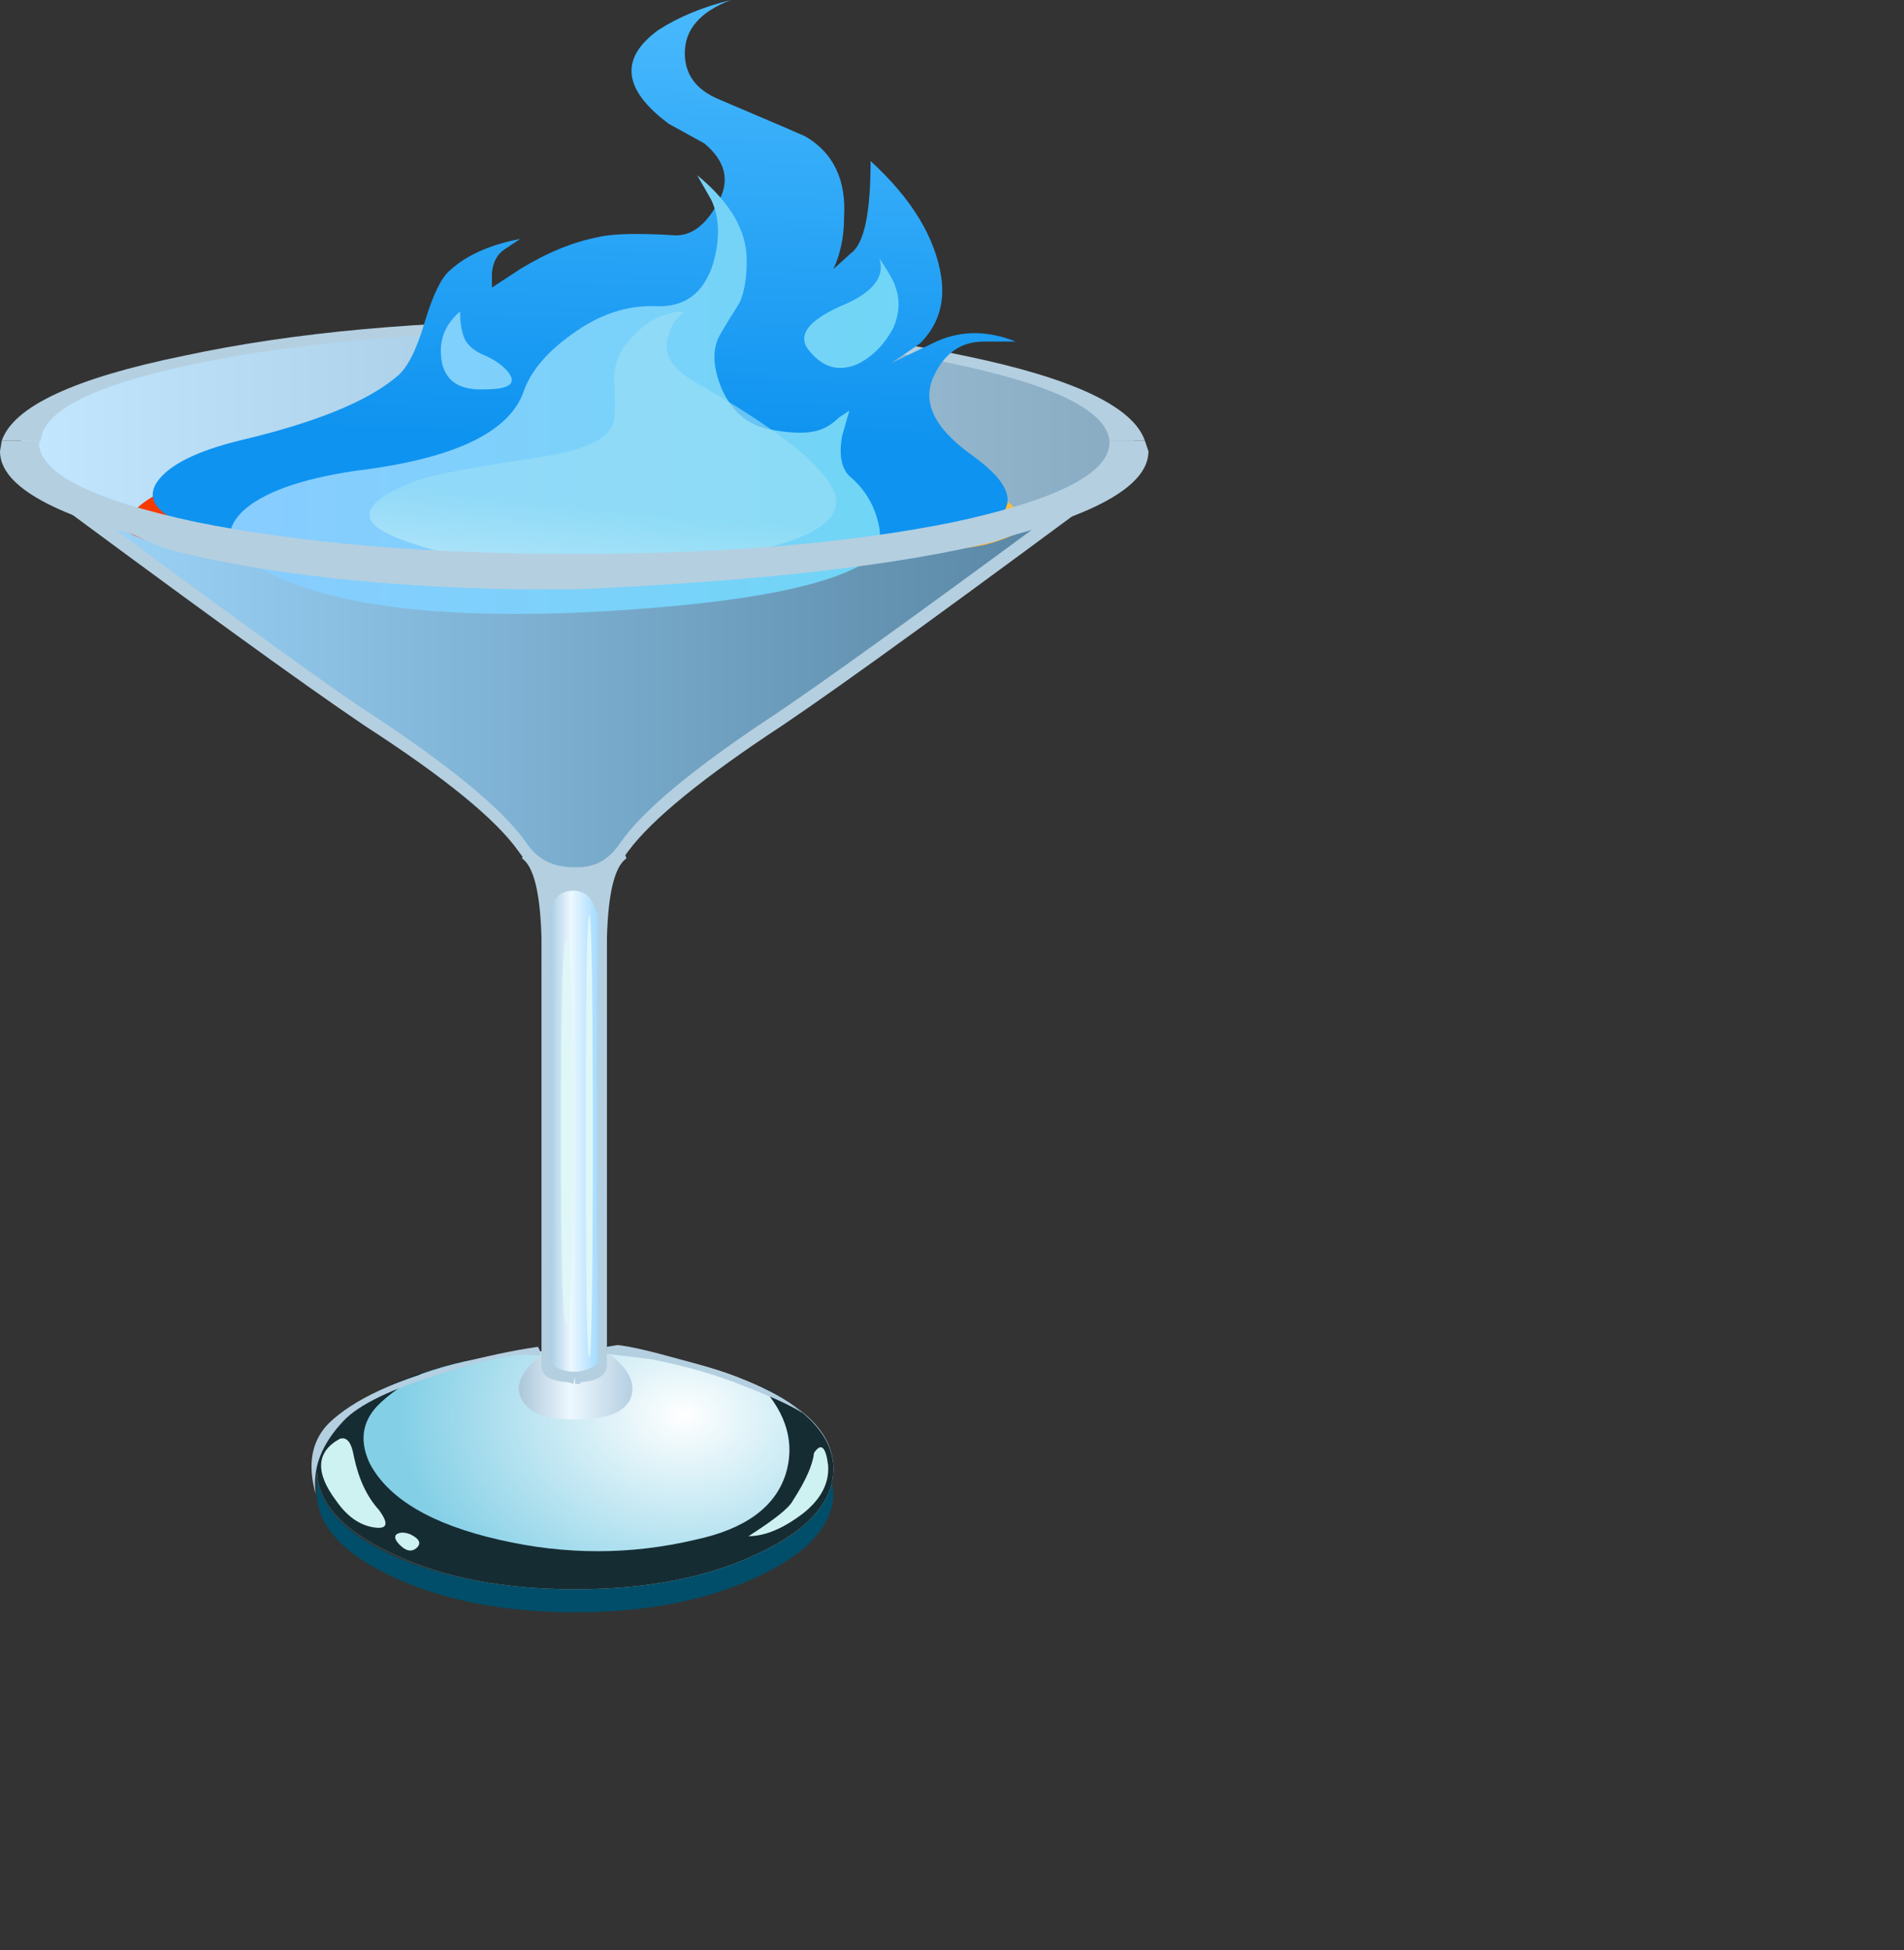 <?xml version="1.0" encoding="iso-8859-1"?>
<!-- Generator: Adobe Illustrator 15.1.0, SVG Export Plug-In . SVG Version: 6.00 Build 0)  -->
<!DOCTYPE svg PUBLIC "-//W3C//DTD SVG 1.1//EN" "http://www.w3.org/Graphics/SVG/1.1/DTD/svg11.dtd">
<svg version="1.1" id="flash0.ai" xmlns="http://www.w3.org/2000/svg" xmlns:xlink="http://www.w3.org/1999/xlink" x="0px" y="0px"
	 width="53.8px" height="55.1px" viewBox="0 0 53.8 55.1" style="enable-background:new 0 0 53.8 55.1;" xml:space="preserve">
<rect x="0" y="0" width="53.8" height="55.1" fill="#333333" stroke="none"/>
<symbol  id="flash0.ai_x5F_8_x2F_Layer_28_x2F__x3C_Path_x3E_" viewBox="-0.044 -2.203 2.005 2.203">
	<g id="Layer_1_19_">
		
			<linearGradient id="SVGID_1_" gradientUnits="userSpaceOnUse" x1="44.895" y1="48.085" x2="61.445" y2="48.085" gradientTransform="matrix(1 0.006 -0.006 1 -49.179 -49.489)">
			<stop  offset="0" style="stop-color:#87CDFF"/>
			<stop  offset="1" style="stop-color:#6ED6F5"/>
		</linearGradient>
		<path style="fill-rule:evenodd;clip-rule:evenodd;fill:url(#SVGID_1_);" d="M0.5,0c0-0.267,0.033-0.5,0.1-0.7
			c0.066-0.2,0.233-0.367,0.5-0.5c0.333-0.133,0.583-0.3,0.75-0.5C2.117-2.033,1.9-2.2,1.2-2.2C0.533-2.233,0.133-2,0-1.5
			C-0.133-0.9,0.033-0.4,0.5,0z"/>
	</g>
</symbol>
<symbol  id="flash0.ai_x5F_8_x2F_Layer_28_x2F__x3C_Path_x3E__x5F_1" viewBox="-0.026 -3.095 2.664 3.095">
	<g id="Layer_1_18_">
		<linearGradient id="SVGID_2_" gradientUnits="userSpaceOnUse" x1="-12.25" y1="-1.547" x2="3.45" y2="-1.547">
			<stop  offset="0" style="stop-color:#87CDFF"/>
			<stop  offset="1" style="stop-color:#6ED6F5"/>
		</linearGradient>
		<path style="fill-rule:evenodd;clip-rule:evenodd;fill:url(#SVGID_2_);" d="M2.1,0c0.267-0.4,0.417-0.667,0.45-0.8
			C2.683-1.167,2.667-1.55,2.5-1.95C2.233-2.45,1.883-2.8,1.45-3c-0.5-0.2-0.934-0.083-1.3,0.35C-0.25-2.217,0.033-1.783,1-1.35
			C1.9-0.983,2.267-0.533,2.1,0z"/>
	</g>
</symbol>
<symbol  id="flash0.ai_x5F_8_x2F_Layer_28_x2F__x3C_Path_x3E__x5F_11" viewBox="0.35 -11.752 31.3 11.502">
	<g id="Layer_1_13_">
		<linearGradient id="SVGID_3_" gradientUnits="userSpaceOnUse" x1="0.013" y1="-6.001" x2="31.988" y2="-6.001">
			<stop  offset="0" style="stop-color:#A1DAFF"/>
			<stop  offset="1" style="stop-color:#537F9C"/>
		</linearGradient>
		<path style="fill-rule:evenodd;clip-rule:evenodd;fill:url(#SVGID_3_);" d="M31.65-0.25c-4.841-3.626-8.125-5.993-9.85-7.1
			c-2.267-1.533-3.716-2.75-4.35-3.65c-0.467-0.633-0.95-0.867-1.45-0.7c-0.5-0.167-0.967,0.067-1.4,0.7
			c-0.6,0.867-2.067,2.083-4.4,3.65c-1.725,1.107-5.009,3.474-9.85,7.1c1.762-1.248,3.112-1.981,4.05-2.2
			C5.633-2.683,9.5-3.083,16-3.65c6.5,0.566,10.367,0.967,11.6,1.2C28.538-2.231,29.888-1.498,31.65-0.25z"/>
	</g>
</symbol>
<symbol  id="flash0.ai_x5F_8_x2F_Layer_28_x2F__x3C_Path_x3E__x5F_12" viewBox="0.051 -6.059 8.549 6.059">
	<g id="Layer_1_12_">
		
			<linearGradient id="SVGID_4_" gradientUnits="userSpaceOnUse" x1="5767.775" y1="-19454.354" x2="5774.245" y2="-19454.354" gradientTransform="matrix(-0.545 -0.839 0.839 -0.545 19461.041 -5764.725)">
			<stop  offset="0" style="stop-color:#FFFFFF"/>
			<stop  offset="1" style="stop-color:#000000"/>
		</linearGradient>
		<path style="fill-rule:evenodd;clip-rule:evenodd;fill:url(#SVGID_4_);" d="M6.3-0.25L8.6,0L8.1-0.5C7.7-0.9,6.8-1.633,5.4-2.7
			C3.7-4,2.35-4.917,1.35-5.45C0.317-5.983-0.1-6.167,0.1-6c0.033,0.033,0.7,0.55,2,1.55C3.533-3.317,4.933-1.917,6.3-0.25z"/>
	</g>
</symbol>
<symbol  id="flash0.ai_x5F_8_x2F_Layer_28_x2F__x3C_Path_x3E__x5F_13" viewBox="0 -7.316 11.4 7.316">
	<g id="Layer_1_11_">
		<linearGradient id="SVGID_5_" gradientUnits="userSpaceOnUse" x1="2.038" y1="-3.658" x2="9.063" y2="-3.658">
			<stop  offset="0" style="stop-color:#FFFFFF"/>
			<stop  offset="1" style="stop-color:#000000"/>
		</linearGradient>
		<path style="fill-rule:evenodd;clip-rule:evenodd;fill:url(#SVGID_5_);" d="M0,0l11.4-0.95L11.35-6c0-1.233-0.617-1.6-1.85-1.1
			L7.65-6c-0.333,0.3-1.433,1.117-3.3,2.45C2.483-2.183,1.033-1,0,0z"/>
	</g>
</symbol>
<symbol  id="flash0.ai_x5F_8_x2F_Layer_28_x2F__x3C_Path_x3E__x5F_16" viewBox="0 -6.6 31.45 6.6">
	<g id="Layer_1_10_">
		<linearGradient id="SVGID_6_" gradientUnits="userSpaceOnUse" x1="0" y1="-3.3" x2="31.45" y2="-3.3">
			<stop  offset="0" style="stop-color:#C2E7FF"/>
			<stop  offset="1" style="stop-color:#88ABC2"/>
		</linearGradient>
		<path style="fill-rule:evenodd;clip-rule:evenodd;fill:url(#SVGID_6_);" d="M31.45-3.3c0-0.934-1.534-1.717-4.6-2.35
			C23.783-6.283,20.067-6.6,15.7-6.6c-4.333,0-8.034,0.317-11.1,0.95C1.533-5.017,0-4.233,0-3.3c0,0.933,1.533,1.716,4.6,2.35
			C7.667-0.317,11.367,0,15.7,0c4.367,0,8.083-0.317,11.15-0.95C29.917-1.583,31.45-2.367,31.45-3.3z"/>
	</g>
</symbol>
<symbol  id="flash0.ai_x5F_8_x2F_Layer_28_x2F__x3C_Path_x3E__x5F_17" viewBox="0 -2.45 2.253 2.512">
	<g id="Layer_1_9_">
		<path style="fill-rule:evenodd;clip-rule:evenodd;fill:#CEF2F2;" d="M1.25-1.45c0.367,0.567,0.567,1.017,0.6,1.35
			c0.2,0.3,0.333,0.184,0.4-0.35c0.033-0.5-0.2-0.95-0.7-1.35C0.983-2.233,0.467-2.45,0-2.45C0.733-1.983,1.15-1.65,1.25-1.45z"/>
	</g>
</symbol>
<symbol  id="flash0.ai_x5F_8_x2F_Layer_28_x2F__x3C_Path_x3E__x5F_18" viewBox="-0.033 -0.506 0.68 0.506">
	<g id="Layer_1_8_">
		<path style="fill-rule:evenodd;clip-rule:evenodd;fill:#CEF2F2;" d="M0.4-0.05c0.267-0.133,0.317-0.267,0.15-0.4
			c-0.133-0.1-0.283-0.066-0.45,0.1C-0.033-0.217-0.067-0.117,0-0.05C0.1,0.017,0.233,0.017,0.4-0.05z"/>
	</g>
</symbol>
<symbol  id="flash0.ai_x5F_8_x2F_Layer_28_x2F__x3C_Path_x3E__x5F_19" viewBox="-0.026 -2.564 1.819 2.529">
	<g id="Layer_1_7_">
		<path style="fill-rule:evenodd;clip-rule:evenodd;fill:#CEF2F2;" d="M0.5-0.05c0.2,0.066,0.333-0.1,0.4-0.5
			c0.133-0.633,0.367-1.133,0.7-1.5c0.3-0.4,0.25-0.567-0.15-0.5C1.05-2.483,0.7-2.233,0.4-1.8C-0.2-1-0.167-0.417,0.5-0.05z"/>
	</g>
</symbol>
<symbol  id="flash0.ai_x5F_8_x2F_Layer_28_x2F__x3C_Path_x3E__x5F_21" viewBox="0 -14.8 2.85 14.8">
	<g id="Layer_1_6_">
		<linearGradient id="SVGID_7_" gradientUnits="userSpaceOnUse" x1="0.05" y1="-7.4" x2="2.85" y2="-7.4">
			<stop  offset="0" style="stop-color:#5A9BC9"/>
			<stop  offset="0.459" style="stop-color:#EDF8FF"/>
			<stop  offset="0.977" style="stop-color:#61BEFF"/>
		</linearGradient>
		<path style="fill-rule:evenodd;clip-rule:evenodd;fill:url(#SVGID_7_);" d="M1.45-0.55L2.85,0c-0.4-0.333-0.6-1.133-0.6-2.4
			c-0.033-1.767-0.033-5.783,0-12.05c-0.1-0.2-0.333-0.316-0.7-0.35H1.3c-0.367,0.033-0.6,0.15-0.7,0.35
			C0.633-8.183,0.633-4.167,0.6-2.4C0.6-1.133,0.4-0.333,0,0L1.45-0.55z"/>
	</g>
</symbol>
<symbol  id="flash0.ai_x5F_8_x2F_Layer_28_x2F__x3C_Path_x3E__x5F_22" viewBox="0.009 -1.9 3.213 1.9">
	<g id="Layer_1_5_">
		<linearGradient id="SVGID_8_" gradientUnits="userSpaceOnUse" x1="0" y1="-0.95" x2="3.2" y2="-0.95">
			<stop  offset="0" style="stop-color:#ABC5D9"/>
			<stop  offset="0.459" style="stop-color:#EDF8FF"/>
			<stop  offset="0.977" style="stop-color:#B8D1E3"/>
		</linearGradient>
		<path style="fill-rule:evenodd;clip-rule:evenodd;fill:url(#SVGID_8_);" d="M1.7-1.9H1.5c-0.733,0-1.2,0.183-1.4,0.55
			C-0.133-0.95,0.083-0.5,0.75,0L1.6-0.3L2.5,0c0.633-0.467,0.85-0.917,0.65-1.35C2.95-1.717,2.467-1.9,1.7-1.9z"/>
	</g>
</symbol>
<symbol  id="flash0.ai_x5F_8_x2F_Layer_28_x2F__x3C_Path_x3E__x5F_23" viewBox="0 -6.15 14.6 6.15">
	<g id="Layer_1_4_">
		<path style="fill-rule:evenodd;clip-rule:evenodd;fill:#162C33;" d="M12.55-0.4c1.367-0.7,2.05-1.483,2.05-2.35
			c0-0.933-0.717-1.733-2.15-2.4c-1.4-0.667-3.117-1-5.15-1c-2.033,0-3.75,0.333-5.15,1C0.717-4.483,0-3.683,0-2.75
			C0-1.617,1.017-0.7,3.05,0C2.317-0.433,1.833-0.8,1.6-1.1C1.267-1.533,1.233-2.033,1.5-2.6c0.533-1,1.75-1.717,3.65-2.15
			c1.867-0.433,3.717-0.433,5.55,0c1.4,0.3,2.25,0.917,2.55,1.85C13.517-2.033,13.283-1.2,12.55-0.4z"/>
	</g>
</symbol>
<symbol  id="flash0.ai_x5F_8_x2F_Layer_28_x2F__x3C_Path_x3E__x5F_24" viewBox="0 -6.75 14.6 6.75">
	<g id="Layer_1_3_">
		
			<radialGradient id="SVGID_9_" cx="4.252" cy="-16321.988" r="6.175" gradientTransform="matrix(8.097166e-005 -1 -1.318 8.097166e-005 -21501.99 3.823)" gradientUnits="userSpaceOnUse">
			<stop  offset="0" style="stop-color:#FFFFFF"/>
			<stop  offset="0.988" style="stop-color:#83CFE6"/>
		</radialGradient>
		<path style="fill-rule:evenodd;clip-rule:evenodd;fill:url(#SVGID_9_);" d="M14.6-3.35c0-0.933-0.717-1.733-2.15-2.4
			c-1.4-0.667-3.117-1-5.15-1c-2.033,0-3.75,0.333-5.15,1C0.717-5.083,0-4.283,0-3.35C0-2.417,0.717-1.633,2.15-1
			c1.4,0.667,3.117,1,5.15,1c2.034,0,3.75-0.333,5.15-1C13.883-1.633,14.6-2.417,14.6-3.35z"/>
	</g>
</symbol>
<symbol  id="flash0.ai_x5F_8_x2F_Layer_28_x2F__x3C_Path_x3E__x5F_25" viewBox="0 -3.85 14.6 3.85">
	<g id="Layer_1_2_">
		<path style="fill-rule:evenodd;clip-rule:evenodd;fill:#004E69;" d="M12.2-2.3c1.4,0.566,2.183,1.283,2.35,2.15l0.05-0.3
			c0-0.933-0.717-1.733-2.15-2.4c-1.434-0.667-3.15-1-5.15-1s-3.716,0.333-5.15,1C0.717-2.183,0-1.383,0-0.45V0
			c0.1-0.9,0.85-1.667,2.25-2.3C3.683-2.9,5.367-3.2,7.3-3.2C9.2-3.2,10.833-2.9,12.2-2.3z"/>
	</g>
</symbol>
<symbol  id="flash0.ai_x5F_8_x2F_Layer_28_x2F__x3C_Path_x3E__x5F_4" viewBox="0 -12.5 0.2 12.5">
	<g id="Layer_1_17_">
		<path style="fill-rule:evenodd;clip-rule:evenodd;fill:#DFF7F7;" d="M0.2-6.25c0-4.167-0.034-6.25-0.1-6.25
			C0.033-12.5,0-10.417,0-6.25S0.033,0,0.1,0C0.167,0,0.2-2.083,0.2-6.25z"/>
	</g>
</symbol>
<symbol  id="flash0.ai_x5F_8_x2F_Layer_28_x2F__x3C_Path_x3E__x5F_7" viewBox="-0.006 -7.245 13.184 7.245">
	<g id="Layer_1_16_">
		
			<linearGradient id="SVGID_10_" gradientUnits="userSpaceOnUse" x1="15494.19" y1="747.476" x2="15499.866" y2="747.476" gradientTransform="matrix(0.097 0.995 -0.995 0.097 -750.771 -15500.596)">
			<stop  offset="0" style="stop-color:#FFFFFF"/>
			<stop  offset="1" style="stop-color:#9AE0F5;stop-opacity:0.627"/>
		</linearGradient>
		<path style="fill-rule:evenodd;clip-rule:evenodd;fill:url(#SVGID_10_);" d="M9.2-2c2.167-1.233,3.45-2.217,3.85-2.95
			c0.567-1-0.75-1.7-3.95-2.1C5.933-7.417,3.35-7.267,1.35-6.6C0.483-6.333,0.033-6.067,0-5.8c-0.067,0.333,0.4,0.683,1.4,1.05
			C1.767-4.617,2.933-4.4,4.9-4.1c1.267,0.2,1.934,0.55,2,1.05c0.033,0.233,0.033,0.617,0,1.15c0,0.3,0.083,0.583,0.25,0.85
			C7.65-0.35,8.233,0,8.9,0C8.667-0.167,8.517-0.383,8.45-0.65C8.25-1.15,8.5-1.6,9.2-2z"/>
	</g>
</symbol>
<symbol  id="flash0.ai_x5F_8_x2F_Layer_28_x2F__x3C_Path_x3E__x5F_8" viewBox="-0.046 -12.395 18.362 12.395">
	<g id="Layer_1_15_">
		<linearGradient id="SVGID_11_" gradientUnits="userSpaceOnUse" x1="1.062" y1="-6.197" x2="19.837" y2="-6.197">
			<stop  offset="0" style="stop-color:#87CDFF"/>
			<stop  offset="1" style="stop-color:#6ED6F5"/>
		</linearGradient>
		<path style="fill-rule:evenodd;clip-rule:evenodd;fill:url(#SVGID_11_);" d="M13.6-2.5c0.2,0.7,0.183,1.3-0.05,1.8L13.15,0
			c0.934-0.767,1.4-1.567,1.4-2.4c0-0.5-0.066-0.9-0.2-1.2c-0.233-0.367-0.417-0.667-0.55-0.9c-0.233-0.4-0.216-0.917,0.05-1.55
			c0.3-0.667,0.783-1.05,1.45-1.15c0.567-0.1,1-0.1,1.3,0c0.2,0.067,0.383,0.184,0.55,0.35l0.3,0.2l-0.2-0.7
			c-0.1-0.533-0.033-0.917,0.2-1.15c0.4-0.333,0.667-0.75,0.8-1.25c0.167-0.6,0.017-1.017-0.45-1.25c-1.233-0.7-3.85-1.15-7.85-1.35
			c-4.5-0.2-7.633,0.267-9.4,1.4c-0.7,0.434-0.783,0.917-0.25,1.45c0.567,0.533,1.633,0.917,3.2,1.15
			C6.267-8.017,7.85-7.267,8.25-6.1C8.45-5.533,8.9-5,9.6-4.5c0.767,0.567,1.566,0.833,2.4,0.8C12.8-3.733,13.333-3.333,13.6-2.5z"
			/>
	</g>
</symbol>
<symbol  id="flash0.ai_x5F_8_x2F_Layer_28_x2F__x3C_Path_x3E__x5F_9" viewBox="0.015 -15.946 24.384 15.946">
	<g id="Layer_1_14_">
		
			<linearGradient id="SVGID_12_" gradientUnits="userSpaceOnUse" x1="215.991" y1="-16525.477" x2="230.521" y2="-16525.477" gradientTransform="matrix(-0.026 -1 1 -0.026 16538.035 -211.425)">
			<stop  offset="0" style="stop-color:#54C0FF"/>
			<stop  offset="1" style="stop-color:#0E93F0"/>
		</linearGradient>
		<path style="fill-rule:evenodd;clip-rule:evenodd;fill:url(#SVGID_12_);" d="M23.5-9.65c-0.633,0-1.1-0.317-1.4-0.95
			c-0.367-0.733-0.017-1.483,1.05-2.25c1.167-0.833,1.333-1.483,0.5-1.95c-0.733-0.4-2.35-0.7-4.85-0.9
			c-2.633-0.267-5.85-0.316-9.65-0.15c-3.867,0.167-6.483,0.467-7.85,0.9c-1.133,0.367-1.517,0.817-1.15,1.35
			c0.333,0.467,1.1,0.85,2.3,1.15c2.133,0.5,3.617,1.1,4.45,1.8C7.2-10.417,7.467-9.9,7.7-9.1c0.233,0.767,0.466,1.25,0.7,1.45
			c0.467,0.433,1.133,0.733,2,0.9l-0.45-0.3C9.75-7.183,9.633-7.4,9.6-7.7c0-0.16,0-0.301,0-0.425L10.4-7.6
			c0.767,0.467,1.5,0.767,2.2,0.9c0.4,0.1,1.133,0.117,2.2,0.05c0.467,0,0.867,0.316,1.2,0.95c0.333,0.6,0.2,1.15-0.4,1.65l-1,0.55
			c-1.3,0.967-1.4,1.85-0.3,2.65C14.867-0.483,15.55-0.2,16.35,0c-0.867-0.333-1.3-0.833-1.3-1.5c0-0.6,0.317-1.033,0.95-1.3
			c1.567-0.667,2.383-1.017,2.45-1.05c0.8-0.467,1.167-1.233,1.1-2.3c0-0.533-0.1-1.017-0.3-1.45l0.5,0.45
			c0.367,0.267,0.55,1.133,0.55,2.6c1.167-1.067,1.833-2.167,2-3.3c0.1-0.733-0.1-1.35-0.6-1.85l-0.8-0.55l1.15,0.55
			c0.733,0.367,1.517,0.383,2.35,0.05H23.5z"/>
	</g>
</symbol>
<use xlink:href="#flash0.ai_x5F_8_x2F_Layer_28_x2F__x3C_Path_x3E__x5F_25"  width="14.6" height="3.85" y="-3.85" transform="matrix(1 0 0 -1 8.95 41.7)" style="overflow:visible;opacity:0.449;enable-background:new    ;"/>
<use xlink:href="#flash0.ai_x5F_8_x2F_Layer_28_x2F__x3C_Path_x3E__x5F_24"  width="14.6" height="6.75" y="-6.75" transform="matrix(1 0 0 -1 8.95 38.15)" style="overflow:visible;opacity:0.738;enable-background:new    ;"/>
<use xlink:href="#flash0.ai_x5F_8_x2F_Layer_28_x2F__x3C_Path_x3E__x5F_23"  width="14.6" height="6.15" y="-6.15" transform="matrix(1 0 0 -1 8.95 38.75)" style="overflow:visible;opacity:0.211;enable-background:new    ;"/>
<use xlink:href="#flash0.ai_x5F_8_x2F_Layer_28_x2F__x3C_Path_x3E__x5F_22"  width="3.213" height="1.9" x="0.009" y="-1.9" transform="matrix(1 0 0 -1 14.65 38.2)" style="overflow:visible;opacity:0.422;enable-background:new    ;"/>
<use xlink:href="#flash0.ai_x5F_8_x2F_Layer_28_x2F__x3C_Path_x3E__x5F_21"  width="2.85" height="14.8" y="-14.8" transform="matrix(1 0 0 -1 14.8 24.1)" style="overflow:visible;opacity:0.691;enable-background:new    ;"/>
<path style="fill-rule:evenodd;clip-rule:evenodd;fill:#B4CFE0;" d="M17.7,24.25c-0.333,0.233-0.517,0.983-0.55,2.25v12.05
	c0,0.3-0.25,0.467-0.75,0.5v0.05h-0.15V38.9L16.2,39.1l-0.15-0.05c-0.5-0.033-0.75-0.184-0.75-0.45V26.5
	c-0.033-1.267-0.216-2.017-0.55-2.25l0.1-0.3l1.4,0.5l1.35-0.5L17.7,24.25z M16.35,38.75c0.233-0.033,0.417-0.116,0.55-0.25
	c-0.033-6.333-0.033-10.333,0-12c0-0.967,0.117-1.65,0.35-2.05l-1,0.35l-1-0.35c0.2,0.466,0.3,1.15,0.3,2.05
	c0.034,1.667,0.034,5.667,0,12c0.133,0.134,0.317,0.217,0.55,0.25H16.35z"/>
<path style="fill-rule:evenodd;clip-rule:evenodd;fill:#B4CFE0;" d="M16.2,24.65c0.5,0.033,0.867-0.017,1.1-0.15l-0.2,0.8
	l-0.05,1.95l-0.1-1c-0.034-0.433-0.15-0.75-0.35-0.95c-0.233-0.167-0.483-0.183-0.75-0.05c-0.2,0.133-0.333,0.4-0.4,0.8
	c0,0.059,0,0.117,0,0.175c-0.02-0.256-0.07-0.564-0.15-0.925l-0.2-0.75L16.2,24.65z"/>
<use xlink:href="#flash0.ai_x5F_8_x2F_Layer_28_x2F__x3C_Path_x3E__x5F_19"  width="1.819" height="2.529" x="-0.026" y="-2.564" transform="matrix(1 0 0 -1 9.1 40.6)" style="overflow:visible;opacity:0.621;enable-background:new    ;"/>
<use xlink:href="#flash0.ai_x5F_8_x2F_Layer_28_x2F__x3C_Path_x3E__x5F_18"  width="0.68" height="0.506" x="-0.033" y="-0.506" transform="matrix(1 0 0 -1 11.2 43.3)" style="overflow:visible;opacity:0.621;enable-background:new    ;"/>
<use xlink:href="#flash0.ai_x5F_8_x2F_Layer_28_x2F__x3C_Path_x3E__x5F_17"  width="2.253" height="2.512" y="-2.45" transform="matrix(1 0 0 -1 21.15 40.95)" style="overflow:visible;opacity:0.621;enable-background:new    ;"/>
<use xlink:href="#flash0.ai_x5F_8_x2F_Layer_28_x2F__x3C_Path_x3E__x5F_16"  width="31.45" height="6.6" y="-6.6" transform="matrix(1 0 0 -1 0.6 9.2)" style="overflow:visible;opacity:0.391;enable-background:new    ;"/>
<linearGradient id="SVGID_13_" gradientUnits="userSpaceOnUse" x1="-24.429" y1="16.227" x2="-17.904" y2="16.227" gradientTransform="matrix(1.532567e-004 -1 1 -0.001 2.278420e-005 6.021140e-005)">
	<stop  offset="0" style="stop-color:#FFC83D"/>
	<stop  offset="1" style="stop-color:#F73A00"/>
</linearGradient>
<path style="fill-rule:evenodd;clip-rule:evenodd;fill:url(#SVGID_13_);" d="M20.35,21.5c-0.3,0.233-0.633,0.483-1,0.75
	c-0.7,0.567-1.133,0.967-1.3,1.2c-0.133,0.167-0.3,0.433-0.5,0.8c-0.233,0.267-0.583,0.417-1.05,0.45
	c-0.467,0.033-0.85-0.067-1.15-0.3c-0.1-0.066-0.35-0.316-0.75-0.75c-0.8-0.867-1.9-1.783-3.3-2.75l-7-4.9H28.15L20.35,21.5z"/>
<linearGradient id="SVGID_14_" gradientUnits="userSpaceOnUse" x1="-27.398" y1="-17.798" x2="-4.319" y2="-17.798" gradientTransform="matrix(-0.983 0.186 -0.186 -0.983 1.015663e-004 -2.642274e-004)">
	<stop  offset="0" style="stop-color:#FFC83D"/>
	<stop  offset="1" style="stop-color:#F73A00"/>
</linearGradient>
<path style="fill-rule:evenodd;clip-rule:evenodd;fill:url(#SVGID_14_);" d="M29,15c0,0.767-1.233,1.433-3.7,2
	c-2.5,0.533-5.5,0.8-9,0.8c-3.533,0-6.533-0.267-9-0.8c-2.5-0.567-3.75-1.233-3.75-2s1.25-1.417,3.75-1.95c2.5-0.533,5.5-0.8,9-0.8
	s6.5,0.267,9,0.8C27.767,13.583,29,14.233,29,15z"/>
<use xlink:href="#flash0.ai_x5F_8_x2F_Layer_28_x2F__x3C_Path_x3E__x5F_13"  width="11.4" height="7.316" y="-7.316" transform="matrix(1 0 0 -1 5.9 15.3)" style="overflow:visible;opacity:0.359;enable-background:new    ;"/>
<use xlink:href="#flash0.ai_x5F_8_x2F_Layer_28_x2F__x3C_Path_x3E__x5F_12"  width="8.549" height="6.059" x="0.051" y="-6.059" transform="matrix(1 0 0 -1 17.8 15.35)" style="overflow:visible;opacity:0.352;enable-background:new    ;"/>
<use xlink:href="#flash0.ai_x5F_8_x2F_Layer_28_x2F__x3C_Path_x3E__x5F_11"  width="31.3" height="11.502" x="0.35" y="-11.752" transform="matrix(1 0 0 -1 0.2 12.95)" style="overflow:visible;opacity:0.211;enable-background:new    ;"/>
<path style="fill-rule:evenodd;clip-rule:evenodd;fill:#B4CFE0;" d="M31.35,12.45c-0.1-0.867-1.616-1.6-4.55-2.2
	c-2.933-0.6-6.45-0.9-10.55-0.9s-7.633,0.3-10.6,0.9c-2.933,0.6-4.433,1.333-4.5,2.2h-1.1c0.333-0.967,2.05-1.767,5.15-2.4
	c3.1-0.667,6.767-1,11-1c4.267,0,7.95,0.333,11.05,1c3.066,0.633,4.767,1.434,5.1,2.4H31.35z"/>
<use xlink:href="#flash0.ai_x5F_8_x2F_Layer_28_x2F__x3C_Path_x3E__x5F_9"  width="24.384" height="15.946" x="0.015" y="-15.946" transform="matrix(1 0 0 -1 4.3 0)" style="overflow:visible;opacity:0.68;enable-background:new    ;"/>
<use xlink:href="#flash0.ai_x5F_8_x2F_Layer_28_x2F__x3C_Path_x3E__x5F_8"  width="18.362" height="12.395" x="-0.046" y="-12.395" transform="matrix(1 0 0 -1 6.55 4.95)" style="overflow:visible;opacity:0.398;enable-background:new    ;"/>
<use xlink:href="#flash0.ai_x5F_8_x2F_Layer_28_x2F__x3C_Path_x3E__x5F_7"  width="13.184" height="7.245" x="-0.006" y="-7.245" transform="matrix(1 0 0 -1 10.45 8.8)" style="overflow:visible;opacity:0.719;enable-background:new    ;"/>
<path style="fill-rule:evenodd;clip-rule:evenodd;fill:#B4CFE0;" d="M29.25,14.9l-1.15,0.4c-2.667,0.667-6.6,1.117-11.8,1.35h-1.65
	c-3.767-0.066-6.967-0.417-9.6-1.05c-0.466-0.1-1.25-0.45-2.35-1.05c4.233,3.133,6.816,5,7.75,5.6c2.333,1.533,3.816,2.767,4.45,3.7
	c0.3,0.433,0.733,0.65,1.3,0.65h0.15c0.467,0,0.85-0.217,1.15-0.65c0.633-0.934,2.117-2.167,4.45-3.7
	C23.283,19.25,25.717,17.5,29.25,14.9z M22.1,20.5c-2.233,1.467-3.684,2.65-4.35,3.55c-0.4,0.567-0.867,0.85-1.4,0.85l-0.15-0.05
	l-0.15,0.05c-0.533,0-1-0.283-1.4-0.85c-0.633-0.9-2.083-2.083-4.35-3.55c-1.733-1.167-5.133-3.633-10.2-7.4l-0.05-0.05v-0.3H0.2
	l0.7,0.35c2.033,1.233,3.434,1.933,4.2,2.1c2.967,0.7,6.15,1.05,9.55,1.05l1.65,0.05c5.233-0.233,9.15-0.7,11.75-1.4
	c0.934-0.233,2.2-0.883,3.8-1.95c0.167-0.133,0.284-0.2,0.351-0.2h0.149v0.3L32.3,13.1C27.233,16.867,23.833,19.333,22.1,20.5z"/>
<path style="fill-rule:evenodd;clip-rule:evenodd;fill:#B4CFE0;" d="M31.35,12.45h1l0.101,0.3c0,1-1.584,1.867-4.75,2.6
	c-3.2,0.7-7.034,1.05-11.5,1.05c-4.467,0-8.284-0.35-11.45-1.05C1.583,14.617,0,13.75,0,12.75l0.05-0.3h1.1L1.1,12.5
	c0,0.867,1.483,1.617,4.45,2.25c2.967,0.6,6.534,0.9,10.7,0.9s7.733-0.3,10.7-0.9c2.934-0.633,4.399-1.383,4.399-2.25V12.45z"/>
<path style="fill-rule:evenodd;clip-rule:evenodd;fill:#DFF7F7;" d="M16.2,32c0,3.6-0.067,5.4-0.2,5.4c-0.1,0-0.15-1.801-0.15-5.4
	c0-3.634,0.05-5.45,0.15-5.45C16.133,26.55,16.2,28.366,16.2,32z"/>
<use xlink:href="#flash0.ai_x5F_8_x2F_Layer_28_x2F__x3C_Path_x3E__x5F_4"  width="0.2" height="12.5" y="-12.5" transform="matrix(1 0 0 -1 16.55 25.85)" style="overflow:visible;opacity:0.289;enable-background:new    ;"/>
<path style="fill-rule:evenodd;clip-rule:evenodd;fill:#B4CFE0;" d="M9.7,40.15C9.167,40.717,8.9,41.3,8.9,41.9
	c0,0.12,0.008,0.229,0.025,0.324C8.678,41.372,8.803,40.697,9.3,40.2c0.7-0.667,1.883-1.217,3.55-1.65
	c0.867-0.233,1.65-0.399,2.35-0.5c0.1,0.167,0.1,0.25,0,0.25c-0.467-0.1-1.367,0.066-2.7,0.5C11.067,39.233,10.133,39.684,9.7,40.15
	z"/>
<path style="fill-rule:evenodd;clip-rule:evenodd;fill:#B4CFE0;" d="M17.45,38c0.333,0.033,0.917,0.167,1.75,0.4
	c1.718,0.452,2.876,0.96,3.475,1.524c-0.26-0.184-0.818-0.441-1.675-0.774c-0.733-0.301-1.6-0.551-2.6-0.75l-1.25-0.15v-0.2
	L17.45,38z"/>
<use xlink:href="#flash0.ai_x5F_8_x2F_Layer_28_x2F__x3C_Path_x3E__x5F_1"  width="2.664" height="3.095" x="-0.026" y="-3.095" transform="matrix(1 0 0 -1 22.75 7.3)" style="overflow:visible;opacity:0.398;enable-background:new    ;"/>
<use xlink:href="#flash0.ai_x5F_8_x2F_Layer_28_x2F__x3C_Path_x3E_"  width="2.005" height="2.203" x="-0.044" y="-2.203" transform="matrix(1 0 0 -1 12.5 8.8)" style="overflow:visible;opacity:0.398;enable-background:new    ;"/>
</svg>
